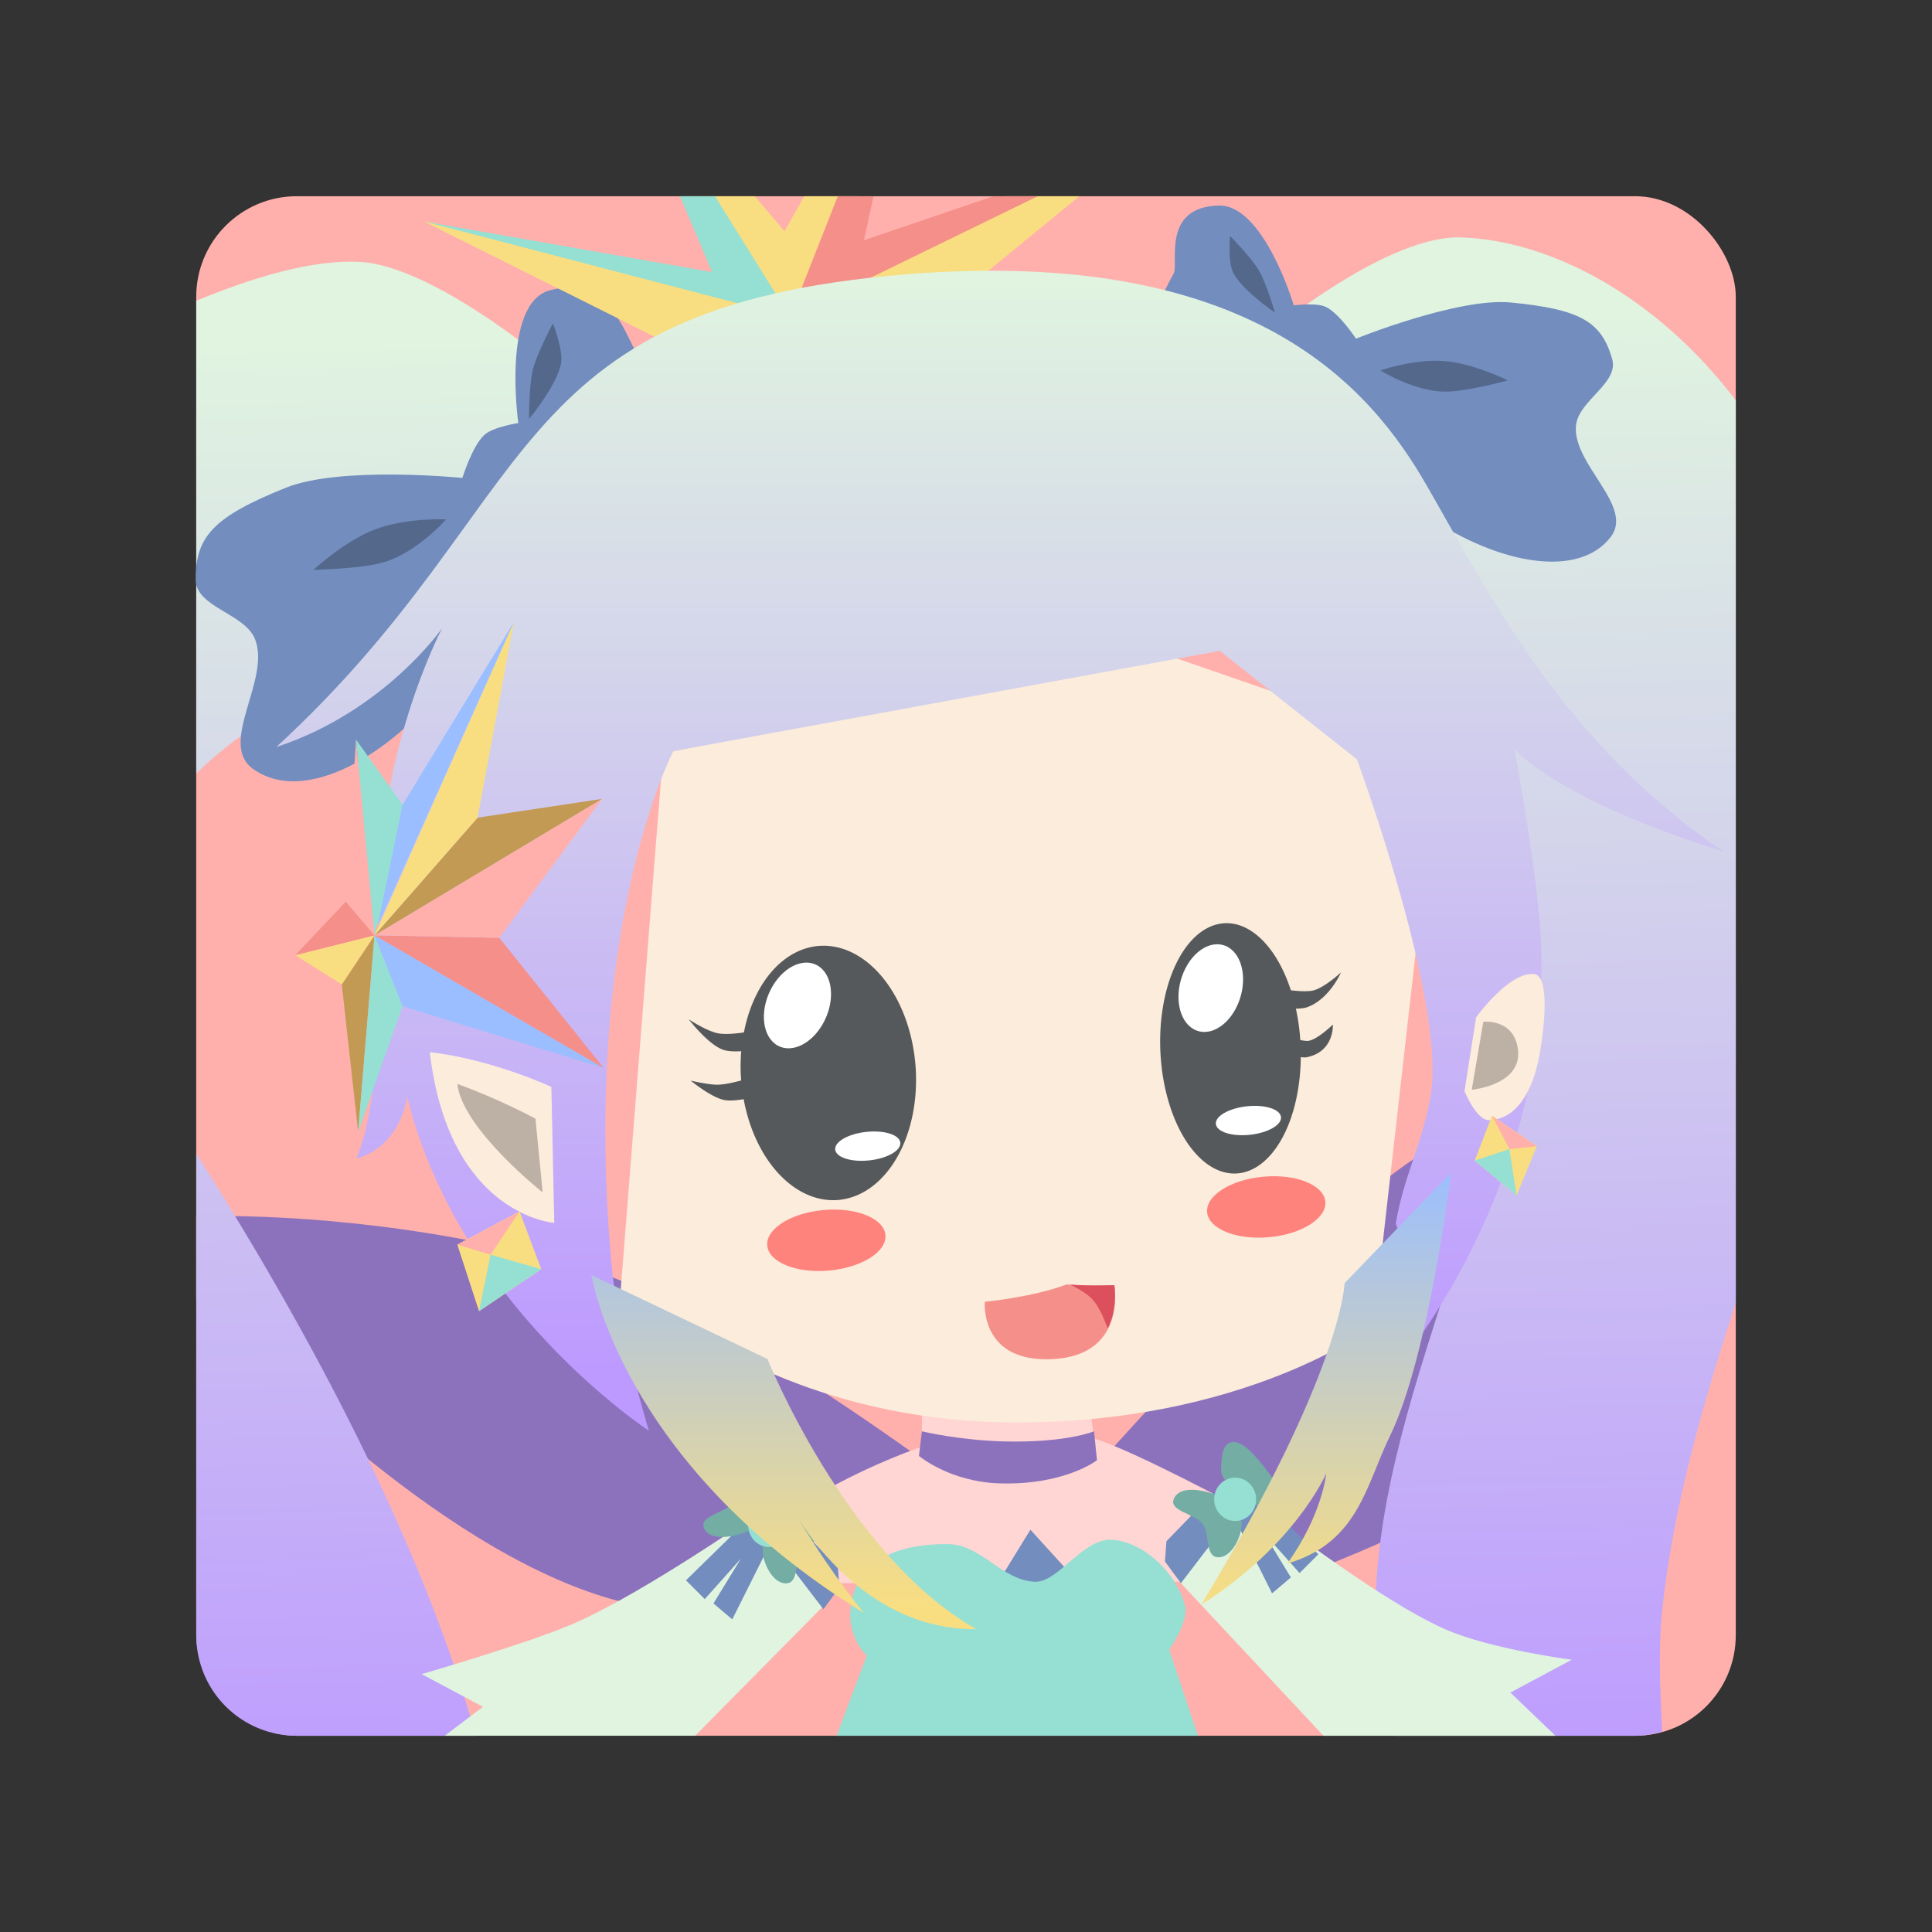 <svg width="192px" height="192px" enable-background="new 0 0 192 192" version="1.1" viewBox="0 0 192 192" xml:space="preserve" xmlns="http://www.w3.org/2000/svg" xmlns:xlink="http://www.w3.org/1999/xlink"><rect x="0" y="0" width="192" height="192" fill="#333333" stroke="none"/><defs><linearGradient id="linearGradient1077" x1="24" x2="24" y1="34" y2="7" gradientTransform="scale(4)" gradientUnits="userSpaceOnUse" xlink:href="#linearGradient1075"/><linearGradient id="linearGradient1075"><stop style="stop-color:#bd9aff" offset="0"/><stop style="stop-color:#e0f4e0" offset="1"/></linearGradient><linearGradient id="linearGradient1102" x1="27" x2="27" y1="29" y2="40" gradientTransform="scale(4)" gradientUnits="userSpaceOnUse"><stop style="stop-color:#9abeff" offset="0"/><stop style="stop-color:#f9de81" offset="1"/></linearGradient><linearGradient id="linearGradient1171" x1="25.004" x2="24.134" y1="44.871" y2="8.159" gradientTransform="scale(4)" gradientUnits="userSpaceOnUse" xlink:href="#linearGradient1075"/></defs>

<rect x="19.5" y="19.5" width="153" height="153" rx="10" style="fill:#ffb0ac;stroke-width:4"/><path d="m19.781 120.84c-0.11 1e-3 -0.174 4e-3 -0.281 8e-3v8.242c10.017 10.533 28.93 28.262 45.219 30.688 8.061 1.2 21.57-11.5 21.57-11.5l16.398 7.477-0.289-2.586s-28.528-23.027-45.734-27.617c-15.657-4.176-29.043-4.817-36.883-4.711z" style="fill:#ffb0ac;stroke-width:4"/><path d="m172.5 97.609c-7.232 3.464-25.275 12.366-34.438 19.32-13.501 10.248-35.664 36.242-35.664 36.242s-28.528-23.027-45.734-27.617c-15.876-4.235-29.372-4.832-37.164-4.703v8.242c10.017 10.533 28.93 28.262 45.219 30.687 8.061 1.2 21.57-11.5 21.57-11.5l16.398 7.477 10.93-3.453 9.781 6.328s21.196-6.785 28.758-14.383c8.396-8.437 16.069-26.738 20.344-38.242z" style="fill:#8c72bd;stroke-width:4"/><path d="m145.22 23.594c-8.306-0.283-21.961 11.797-21.961 11.797s23.863 35.893 26.438 56.539c2.853 22.879-12.686 44.884-13.016 67.938-0.057 3.99 1.244 9.809 1.906 12.633h23.914c0.938 0 1.828-0.167 2.688-0.406-0.219-3.875-0.38-8.524-0.031-11.82 1.139-10.771 4.1-20.78 7.344-30.828v-89.656c-7.846-10.323-18.372-15.892-27.281-16.195zm-109.42 2.438c-4.678-0.268-10.528 1.482-16.297 3.859v46.977c5.544-5.481 13.678-9.619 24.43-13.406 9.04-3.184 12.203-26.039 12.203-26.039s-12.578-10.947-20.336-11.391zm-16.297 88.617v47.852c0 5.54 4.46 10 10 10h17.773c-2.854-10.409-9.948-29.813-27.773-57.852z" style="fill:url(#linearGradient1171);stroke-width:4"/><path d="m65.675 37.563s-1.506-1.728-2.43-2.617c-0.854-0.822-2.432-7.72-8.586-6.101-4.841 1.273-3.15 13.197-3.15 13.197s-2.44 0.374-3.328 1.14c-1.226 1.058-2.232 4.314-2.232 4.314s-12.094-1.211-17.523 0.968c-7.216 2.896-8.991 4.853-8.98 9.119 0.007 2.787 4.855 3.344 5.896 5.93 1.603 3.983-3.696 10.353-0.224 12.88 3.835 2.792 9.65 0.611 14.589-3.604 11.067-9.446 25.969-35.226 25.969-35.226z" style="fill:#728dbe;stroke-width:4.442"/><path d="m91.612 140.08s0.099 1.97-0.144 3.739c-8.365 3-13.663 6.903-13.663 6.903l4.89 6.616 34.948-0.144 5.609-7.335s-10.532-5.681-14.526-6.903c-0.306-2.106-0.431-3.595-0.431-3.595z" style="fill:#ffd6d4;stroke-width:4"/><path d="m68.542 132s11.955 9.164 31.729 9.356c23.462 0.228 36.203-9.559 36.203-9.559l6.508-57.356-27.051-9.356-50.034 9.763-4.271 54.102z" style="fill:#fcecdc;stroke-width:4"/><path d="m68.141 19.5 3.859 8.5-29.859-5.992 26.461 13.227 23.398-3.234 15.258-12.5h-7.219l-12.039 4.5h-4l1.312-4.5h-5.391l-1.953 3.484-2.961-3.484z" style="fill:#f9de81;stroke-width:4"/><path d="m67.578 19.5 3.18 7.539-28.617-5.031 36.383 9.492-7.469-12z" style="fill:#96dfd3;stroke-width:4"/><path d="m75.461 150.3s-11.385 7.938-18.305 10.984c-4.56 2.008-15.258 5.086-15.258 5.086l6.102 3.25-3.805 2.875h24.891l13.492-13.656z" style="fill:#e0f4e0"/><path d="m83.258 19.5-4.734 12 24.609-12h-4.414l-12.859 4.375 0.953-4.375z" style="fill:#f58f8a;stroke-width:4"/><path d="m115.2 30.061s0.865-1.874 1.438-2.876c0.53-0.926-1.27-6.601 4.458-6.76 4.506-0.124 7.479 9.924 7.479 9.924s2.203-0.294 3.164 0.144c1.327 0.604 3.02 3.164 3.02 3.164s10.146-4.105 15.389-3.595c6.968 0.678 8.997 1.92 10.067 5.609 0.699 2.41-3.35 4.118-3.595 6.616-0.378 3.848 5.812 8.012 3.452 11.074-2.608 3.382-8.185 2.969-13.519 0.575-11.954-5.364-31.352-23.874-31.352-23.874z" style="fill:#728dbe;stroke-width:4"/><path d="m55.764 36.057c0.208-1.319-0.815-3.922-0.815-3.922s-1.587 2.962-1.989 4.576c-0.399 1.602-0.385 4.939-0.385 4.939s2.854-3.473 3.189-5.593z" style="fill:#54688c;stroke-width:4.442"/><path d="m138.71 121.63c2.471 5.172-1.017 15.661-1.017 15.661s16.306-17.903 15.458-43.322c-0.219-6.564-2.644-19.525-2.644-19.525s4.149 5.006 20.746 10.169c-15.894-10.79-23.087-25.281-29.492-36.407-5.55-9.641-17.27-23.709-51.661-20.949-40.625 3.26-35.972 22.472-62.644 46.983 10.704-3.501 16.475-11.797 16.475-11.797s-6.775 12.807-6.305 28.881c0.559 19.134-2.237 23.797-2.237 23.797s4.066-0.7 5.085-6.102c5.092 20.804 24 33.153 24 33.153s-3.153-10.598-3.661-16.068c-3.152-33.926 6.102-51.458 6.102-51.458l54.305-9.966 13.627 10.78s7.508 20.309 7.525 30.915c8e-3 5.229-2.879 10.084-3.661 15.254z" style="fill:url(#linearGradient1077);stroke-width:4"/><path d="m146.69 101.11s3.26-4.554 5.753-4.314c1.6 0.154 1.034 5.306 0.575 7.91-0.646 3.663-2.264 6.541-5.034 6.616-1.258 0.032-2.445-2.876-2.445-2.876z" style="fill:#fcecdc;stroke-width:4"/><path d="m42.714 104.56c1.889 16.238 12.368 16.971 12.368 16.971l-0.288-13.519s-5.8-2.715-12.081-3.452z" style="fill:#fcecdc;stroke-width:4"/><path d="m45.447 107.72c0.499 4.473 8.485 10.786 8.485 10.786l-0.719-7.335s-3.582-1.948-7.766-3.452z" style="opacity:.25;stroke-width:4"/><path d="m147.41 101.54s3.147-0.346 3.452 2.876c0.325 3.437-4.602 3.883-4.602 3.883z" style="opacity:.25;stroke-width:4"/><path d="m124.66 149.36-7.727 7.523 14.594 15.617h23.055l-4.484-4.297 6.102-3.258s-8.049-1.039-12.609-3.047c-6.919-3.047-18.93-12.539-18.93-12.539z" style="fill:#e0f4e0"/><g transform="scale(4)"><path d="m28.979 38.292 1.151-1.187 0.431-0.108h0.539l1.654 1.618-0.467 0.467-0.899-1.007 0.683 1.115-0.467 0.396-0.971-1.942-1.294 1.69-0.396-0.539z" style="fill:#728dbe"/><path d="m32.312 37.303c-0.149 0.405-0.918 0.211-1.294 0-0.221-0.124-0.697-0.539-0.683-0.791 0.018-0.333 0.029-0.724 0.36-0.683 0.298 0.037 0.72 0.622 0.899 0.863 0.187 0.253 0.828 0.316 0.719 0.611z" style="fill:#73ada4"/><path d="m29.159 37.25c0.149-0.405 0.918-0.211 1.294 0 0.221 0.124 0.409 0.395 0.396 0.647-0.018 0.333-0.281 0.832-0.611 0.791-0.298-0.037-0.18-0.586-0.36-0.827-0.187-0.253-0.828-0.316-0.719-0.611z" style="fill:#73ada4"/><ellipse cx="30.687" cy="37.25" rx=".521" ry=".539" style="fill:#96dfd3;paint-order:stroke fill markers"/><path d="m20.818 38.939-1.151-1.187-0.431-0.108h-0.539l-1.654 1.618 0.467 0.467 0.899-1.007-0.683 1.115 0.467 0.396 0.971-1.942 1.294 1.69 0.396-0.539z" style="fill:#728dbe"/><path d="m17.486 37.95c0.149 0.405 0.918 0.211 1.294 0 0.221-0.124 0.697-0.539 0.683-0.791-0.018-0.333-0.029-0.724-0.36-0.683-0.298 0.037-0.72 0.622-0.899 0.863-0.187 0.253-0.828 0.316-0.719 0.611z" style="fill:#73ada4"/><path d="m20.638 37.897c-0.149-0.405-0.918-0.211-1.294 0-0.221 0.124-0.409 0.395-0.396 0.647 0.018 0.333 0.281 0.832 0.611 0.791 0.298-0.037 0.18-0.586 0.36-0.827 0.187-0.253 0.828-0.316 0.719-0.611z" style="fill:#73ada4"/><ellipse transform="scale(-1,1)" cx="-19.11" cy="37.897" rx=".521" ry=".539" style="fill:#96dfd3;paint-order:stroke fill markers"/></g><path d="m102.4 152.02-5.034 8.198 12.225-0.288z" style="fill:#728dbe"/><path d="m110.59 153.02c-2.941-0.263-5.393 4.29-7.766 4.172-3.298-0.164-5.323-3.721-8.625-3.742-5.351-0.036-8.607 1.81-9.492 5.328-0.927 3.684 1.438 5.75 1.438 5.75l-3.008 7.969h35.914l-2.852-8.547s1.947-2.824 1.586-4.312c-0.767-3.165-3.951-6.327-7.195-6.617z" style="fill:#96dfd3;stroke-width:4"/><path d="m144.2 116.54-10.578 10.984s-0.166 8.631-14.234 31.937c9.348-5.912 12.406-13.023 12.406-13.023s-0.344 4.02-3.867 8.953c7.064-2.091 7.806-7.755 10.172-12.609 3.934-8.071 6.102-26.242 6.102-26.242zm-85.422 10.172s2.915 18.757 27.047 33.563c-4.155-5.207-6.711-9.766-6.711-9.766s6.216 11.529 17.898 11.391c-12.918-7.336-20.742-26.844-20.742-26.844z" style="fill:url(#linearGradient1102);stroke-width:4"/><path d="m38.141 55.876c3.314-0.987 6.194-4.26 6.194-4.26s-3.917-0.192-7.04 0.987c-3.034 1.146-6.141 4.025-6.141 4.025s4.742-0.084 6.987-0.752z" style="fill:#54688c;stroke-width:4.442"/><path d="m52.475 88.068s-3.795 17.673-1.424 26.034c6.971 24.584 28.271 22.373 28.271 22.373l-14.441-16.475s3.087 2.568 6.712 5.288c-10.234-24.393 3.254-42.305 3.254-42.305s-0.241 7.367 6.915 14.237c-0.181-5.377-0.61-18.915-0.61-18.915s3.545 9.37 6.915 12c-0.311-4.426-0.814-7.322-0.814-7.322s5.811 15.917 14.441 24.814c-0.853-5.897 0-9.356 0-9.356s1.834 3.401 2.847 9.966c10.731-15.673 10.78-33.559 10.78-33.559s2.817 10.145 3.051 15.661c4.869-10.751 3.661-17.898 3.661-17.898s4.974 10.496 7.932 19.729c3.514-8.903 2.034-17.288 2.034-17.288s6.58 22.042 1.627 43.322c2.25-1.202 4.881-5.288 4.881-5.288s-1.398 5.653-9.763 20.746c17.203-10.483 18.289-25.443 18.712-29.085 0.674-5.806-1.22-17.492-1.22-17.492l-25.831-44.339-28.475-0.203-22.169 4.068z" style="fill:url(#linearGradient1077);stroke-width:4"/><path d="m33.966 97.831 1.627 14.644 1.627-19.525z" style="fill:#c39a54;stroke-width:4"/><path d="m37.22 92.949-1.627 19.525 4.407-12.475z" style="fill:#96dfd3;stroke-width:4"/><path d="m37.22 92.949 2.78 7.051 20 6.14z" style="fill:#9abeff;stroke-width:4"/><path d="m37.22 92.949 12.397 0.248 10.383 12.944z" style="fill:#f58f8a;stroke-width:4"/><path d="m37.22 92.949 22.608-13.559-10.211 13.807z" style="fill:#ffb0ac;stroke-width:4"/><path d="m37.22 92.949 10.24-11.689 12.368-1.87z" style="fill:#c39a54;stroke-width:4"/><path d="m37.22 92.949 13.835-31.105-3.595 19.415z" style="fill:#f9de81;stroke-width:4"/><path d="m37.22 92.949-7.881 1.974 4.627 2.908z" style="fill:#f9de81;stroke-width:4"/><path d="m29.339 94.923 5.034-5.321 2.848 3.348z" style="fill:#f58f8a;stroke-width:4"/><path d="m37.22 92.949-1.841-19.455-1.007 16.108z" style="fill:#ffb0ac;stroke-width:4"/><path d="m35.379 73.494 5.034 7.047-3.193 12.408z" style="fill:#96dfd3;stroke-width:4"/><path d="m40 80-2.463 12 13.519-30.156z" style="fill:#9abeff;stroke-width:4"/><path d="m51.631 120.38 2.157 5.753-6.184 4.171-2.157-6.616z" style="fill:#f9de81;stroke-width:4"/><path d="m45.447 123.69 6.184-3.308-2.876 4.315z" style="fill:#ffb0ac;stroke-width:4"/><path d="m146.55 115.34 1.726-4.458 4.458 3.02-2.013 4.89z" style="fill:#f9de81;stroke-width:4"/><path d="m148.28 110.89 1.726 3.308 2.732-0.288z" style="fill:#ffb0ac;stroke-width:4"/><path d="m150 114.19 0.719 4.602-4.171-3.452z" style="fill:#96dfd3;stroke-width:4"/><path d="m48.754 124.69-1.151 5.609 6.184-4.171z" style="fill:#96dfd3;stroke-width:4"/><path d="m91.612 142.24-0.288 2.445s3.059 2.592 8.054 2.733c6.461 0.182 9.636-2.301 9.636-2.301l-0.288-2.876s-2.762 1.16-8.917 1.007c-4.478-0.111-8.198-1.007-8.198-1.007z" style="fill:#8c72bd;stroke-width:4"/><path d="m97.868 129.37s-0.549 6.203 6.975 5.681c7.151-0.496 5.897-7.335 5.897-7.335s-2.596 0.134-4.746-0.072c-3.331 1.275-8.126 1.726-8.126 1.726z" style="fill:#f58f8a;stroke-width:4"/><path d="m106.36 127.66c0.531 0.268 1.669 0.863 2.227 1.492 0.645 0.727 1.162 1.982 1.5 2.867 1.028-2.024 0.656-4.305 0.656-4.305s-2.318 0.104-4.383-0.055z" style="fill:#dc505e;stroke-width:4"/><path d="m121.56 91.758a12.449 6.976 87.429 0 0-6.227 13.039 12.449 6.976 87.429 0 0 7.68 11.812 12.449 6.976 87.429 0 0 6.258-11.539c0.174-8e-3 0.385 0.036 0.539 8e-3 2.821-0.536 2.648-3.258 2.648-3.258s-1.667 1.631-2.547 1.625c-0.215-2e-3 -0.455-0.047-0.688-0.078a12.449 6.976 87.429 0 0-0.438-3.125c0.413-0.012 0.822-0.04 1.125-0.148 2.217-0.802 3.359-3.461 3.359-3.461s-1.796 1.681-2.953 1.836c-0.57 0.076-1.284 0.032-2.031-0.055a12.449 6.976 87.429 0 0-6.727-6.656zm-40.148 2.242a12.661 8.695 85.9 0 0-7.484 8.602c-0.899 0.13-1.763 0.2-2.438 0.109-1.157-0.155-3.055-1.422-3.055-1.422s1.956 2.55 3.461 3.047c0.464 0.153 1.105 0.167 1.766 0.133a12.661 8.695 85.9 0 0-0.016 2.781 12.661 8.695 85.9 0 0 0.016 0.125c-0.814 0.215-1.704 0.417-2.375 0.422-0.88 8e-3 -2.648-0.406-2.648-0.406s2.063 1.698 3.359 1.93c0.539 0.096 1.213 0.032 1.906-0.086a12.661 8.695 85.9 0 0 9.32 10.023 12.661 8.695 85.9 0 0 7.766-13.25 12.661 8.695 85.9 0 0-9.578-12.007z" style="fill:#56595b;stroke-width:4"/><ellipse transform="matrix(.797 .604 -.503 .864 0 0)" cx="119.64" cy="32.012" rx="3.124" ry="4.418" style="fill:#fff;paint-order:stroke fill markers;stroke-width:3.703"/><ellipse transform="matrix(.867 .499 -.39 .921 0 0)" cx="150.15" cy="25.268" rx="3.124" ry="4.418" style="fill:#fff;paint-order:stroke fill markers;stroke-width:3.703"/><ellipse transform="rotate(-6.115)" cx="73.613" cy="122.44" rx="3.254" ry="1.424" style="fill:#fff;paint-order:stroke fill markers;stroke-width:4"/><ellipse transform="rotate(-6.115)" cx="111.5" cy="123.94" rx="3.254" ry="1.424" style="fill:#fff;paint-order:stroke fill markers;stroke-width:4"/><ellipse transform="rotate(-5.107)" cx="70.822" cy="130.08" rx="5.897" ry="3.02" style="fill:#ff837d;paint-order:stroke fill markers;stroke-width:4"/><ellipse transform="rotate(-5.107)" cx="114.66" cy="130.67" rx="5.897" ry="3.02" style="fill:#ff837d;paint-order:stroke fill markers;stroke-width:4"/><path d="m122.53 27.04c-0.514-1.087-0.288-3.595-0.288-3.595s2.121 2.158 2.876 3.452c0.75 1.284 1.582 4.171 1.582 4.171s-3.345-2.28-4.171-4.027z" style="fill:#54688c;stroke-width:4"/><path d="m143.62 38.922c-3.114-0.016-6.43-2.115-6.43-2.115s3.336-1.157 6.333-0.927c2.912 0.223 6.325 1.925 6.325 1.925s-4.12 1.127-6.229 1.117z" style="fill:#54688c;stroke-width:4"/></svg>
